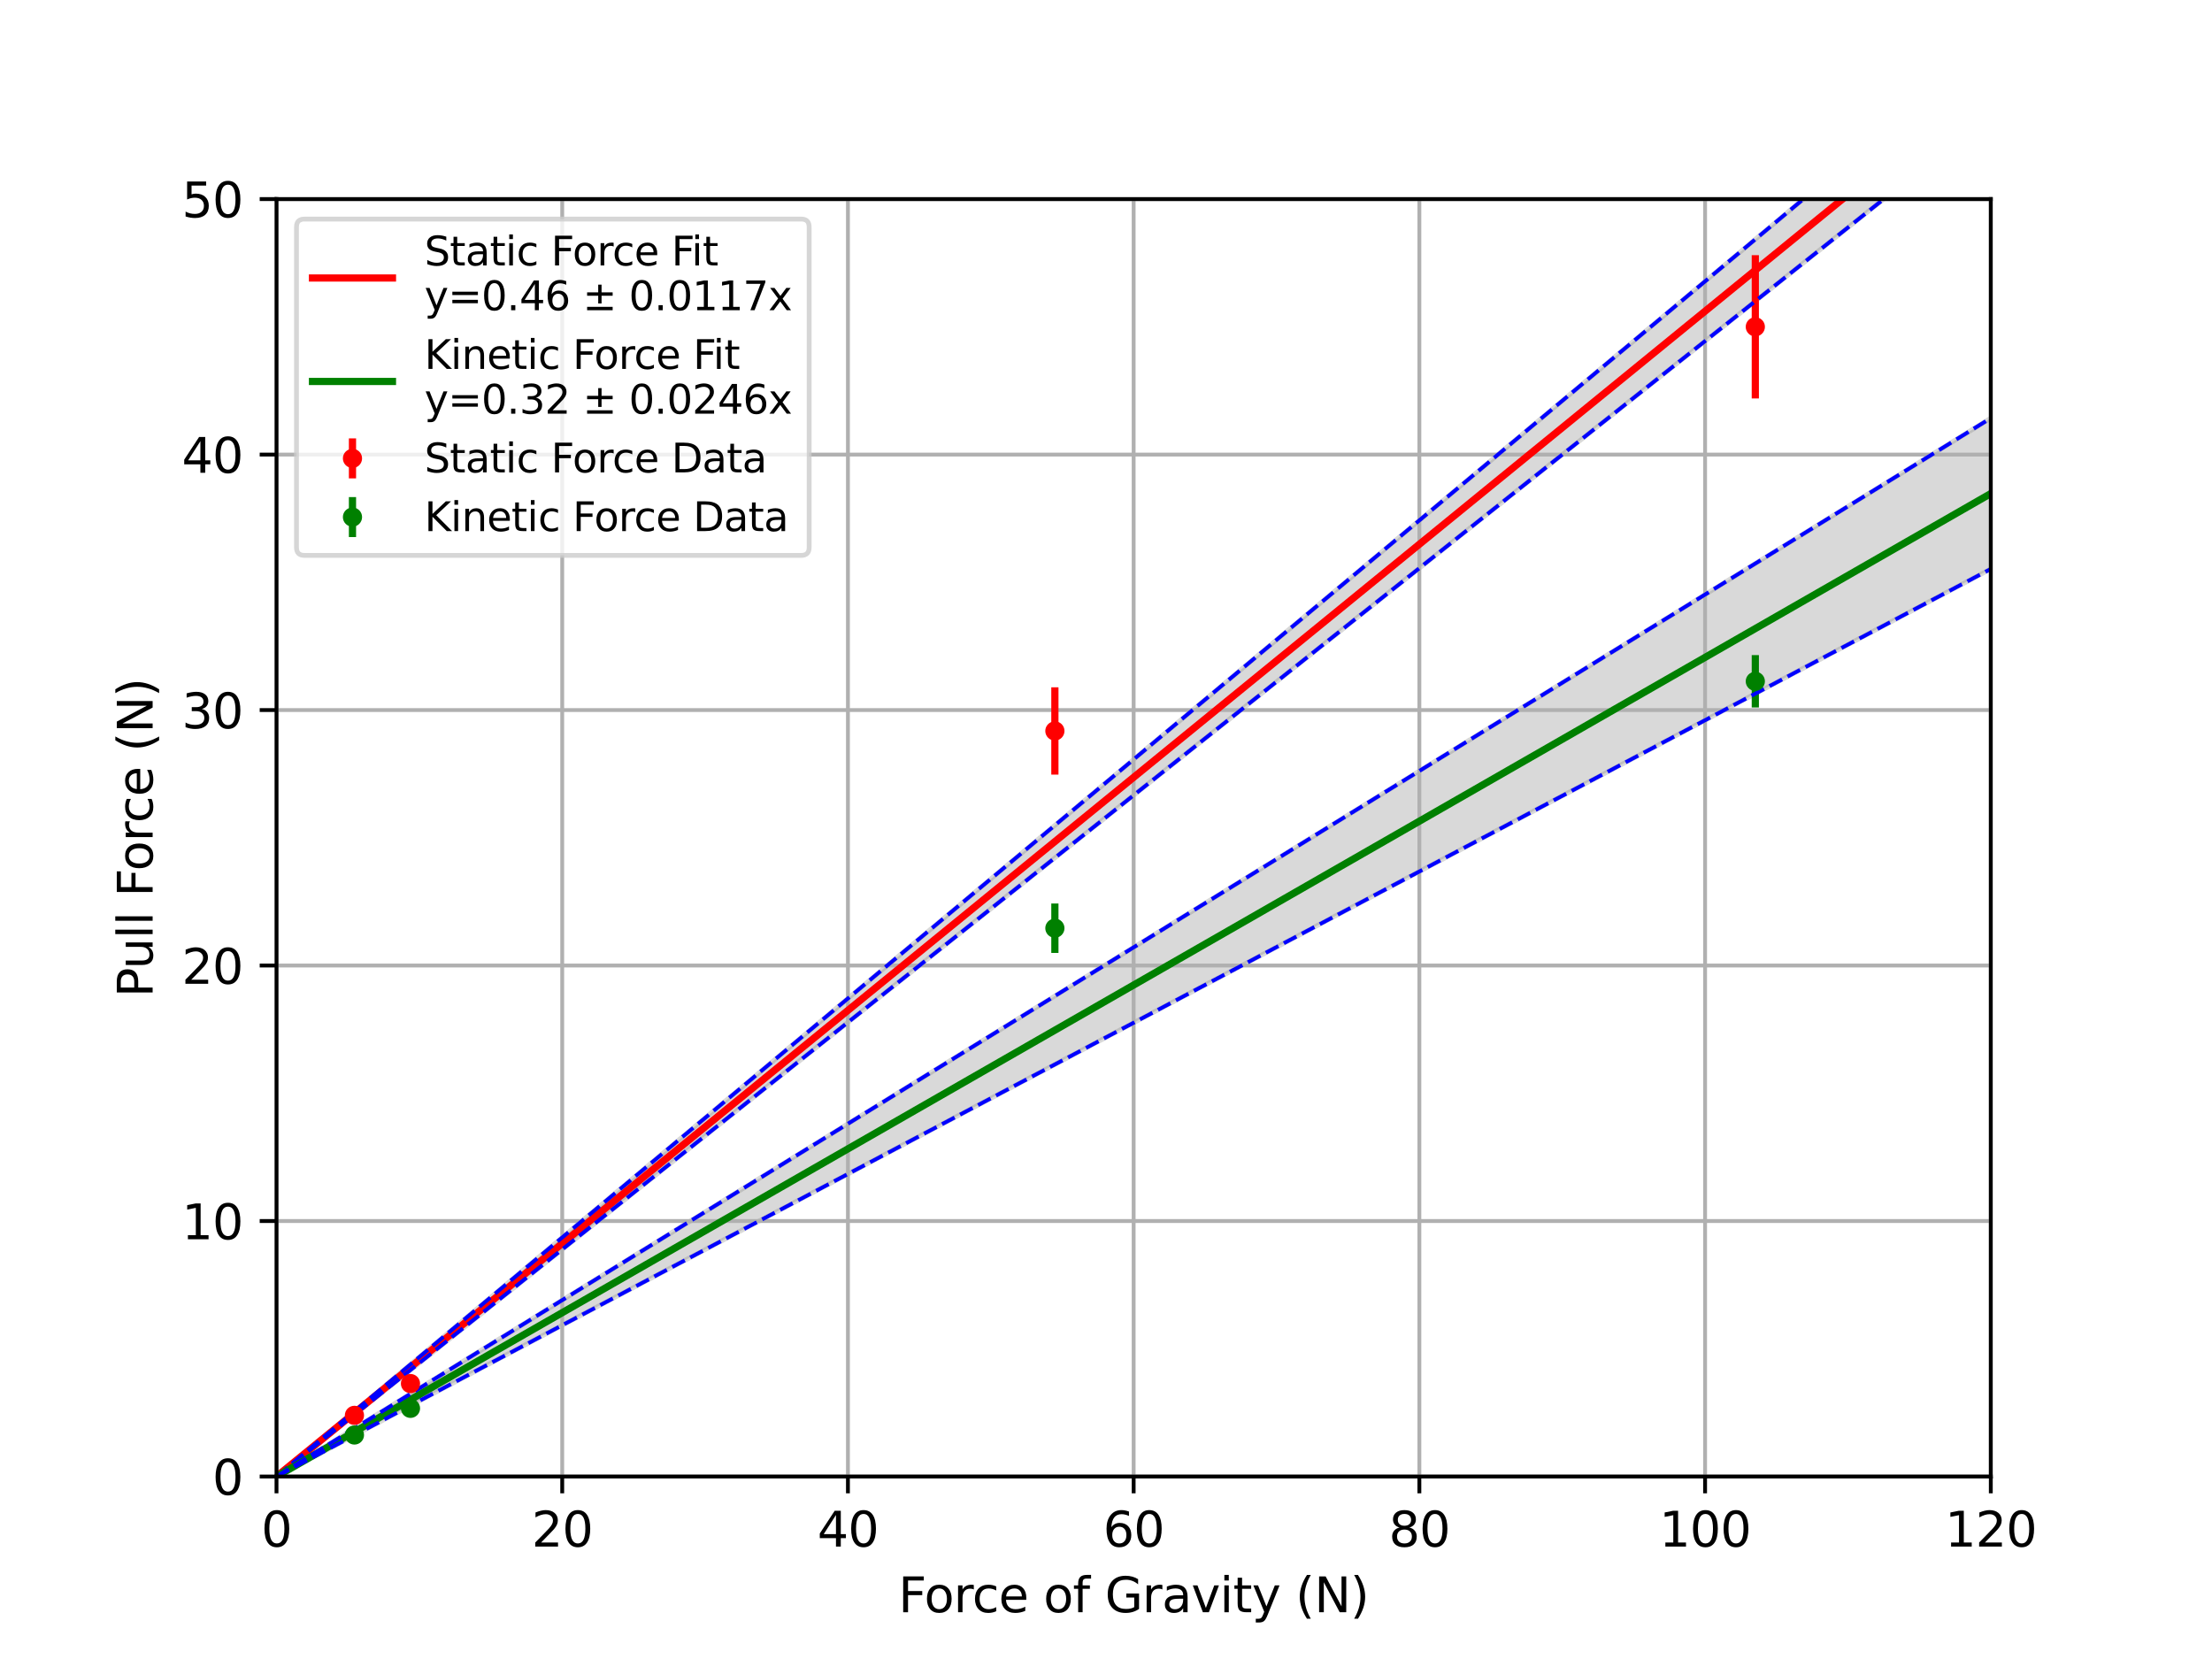 <?xml version="1.0" encoding="utf-8" standalone="no"?>
<!DOCTYPE svg PUBLIC "-//W3C//DTD SVG 1.1//EN"
  "http://www.w3.org/Graphics/SVG/1.1/DTD/svg11.dtd">
<svg xmlns:xlink="http://www.w3.org/1999/xlink" width="460.8pt" height="345.6pt" viewBox="0 0 460.8 345.6" xmlns="http://www.w3.org/2000/svg" version="1.1">
 <defs>
  <style type="text/css">*{stroke-linejoin: round; stroke-linecap: butt}</style>
 </defs>
 <g id="figure_1">
  <g id="patch_1">
   <path d="M 0 345.6 
L 460.8 345.6 
L 460.8 0 
L 0 0 
z
" style="fill: #ffffff"/>
  </g>
  <g id="axes_1">
   <g id="patch_2">
    <path d="M 57.6 307.584 
L 414.72 307.584 
L 414.72 41.472 
L 57.6 41.472 
z
" style="fill: #ffffff"/>
   </g>
   <g id="PolyCollection_1">
    <path d="M 57.6 307.584 
L 57.6 307.584 
L 62.268 303.874 
L 66.935 300.164 
L 71.603 296.455 
L 76.271 292.745 
L 80.938 289.035 
L 85.606 285.325 
L 90.273 281.615 
L 94.941 277.905 
L 99.609 274.196 
L 104.276 270.486 
L 108.944 266.776 
L 113.612 263.066 
L 118.279 259.356 
L 122.947 255.646 
L 127.614 251.937 
L 132.282 248.227 
L 136.95 244.517 
L 141.617 240.807 
L 146.285 237.097 
L 150.953 233.388 
L 155.62 229.678 
L 160.288 225.968 
L 164.956 222.258 
L 169.623 218.548 
L 174.291 214.838 
L 178.958 211.129 
L 183.626 207.419 
L 188.294 203.709 
L 192.961 199.999 
L 197.629 196.289 
L 202.297 192.58 
L 206.964 188.87 
L 211.632 185.16 
L 216.3 181.45 
L 220.967 177.74 
L 225.635 174.03 
L 230.302 170.321 
L 234.97 166.611 
L 239.638 162.901 
L 244.305 159.191 
L 248.973 155.481 
L 253.641 151.771 
L 258.308 148.062 
L 262.976 144.352 
L 267.643 140.642 
L 272.311 136.932 
L 276.979 133.222 
L 281.646 129.513 
L 286.314 125.803 
L 290.982 122.093 
L 295.649 118.383 
L 300.317 114.673 
L 304.985 110.963 
L 309.652 107.254 
L 314.32 103.544 
L 318.987 99.834 
L 323.655 96.124 
L 328.323 92.414 
L 332.99 88.704 
L 337.658 84.995 
L 342.326 81.285 
L 346.993 77.575 
L 351.661 73.865 
L 356.329 70.155 
L 360.996 66.446 
L 365.664 62.736 
L 370.331 59.026 
L 374.999 55.316 
L 379.667 51.606 
L 384.334 47.896 
L 389.002 44.187 
L 393.67 40.477 
L 398.337 36.767 
L 403.005 33.057 
L 407.672 29.347 
L 412.34 25.637 
L 417.008 21.928 
L 421.675 18.218 
L 426.343 14.508 
L 431.011 10.798 
L 435.678 7.088 
L 440.346 3.379 
L 445.014 -0.331 
L 449.681 -4.041 
L 454.349 -7.751 
L 459.016 -11.461 
L 463.684 -15.171 
L 468.352 -18.88 
L 473.019 -22.59 
L 477.687 -26.3 
L 482.355 -30.01 
L 487.022 -33.72 
L 491.69 -37.429 
L 496.358 -41.139 
L 501.025 -44.849 
L 505.693 -48.559 
L 510.36 -52.269 
L 515.028 -55.979 
L 519.696 -59.688 
L 519.696 -79.026 
L 519.696 -79.026 
L 515.028 -75.121 
L 510.36 -71.216 
L 505.693 -67.311 
L 501.025 -63.406 
L 496.358 -59.501 
L 491.69 -55.595 
L 487.022 -51.69 
L 482.355 -47.785 
L 477.687 -43.88 
L 473.019 -39.975 
L 468.352 -36.07 
L 463.684 -32.164 
L 459.016 -28.259 
L 454.349 -24.354 
L 449.681 -20.449 
L 445.014 -16.544 
L 440.346 -12.639 
L 435.678 -8.734 
L 431.011 -4.828 
L 426.343 -0.923 
L 421.675 2.982 
L 417.008 6.887 
L 412.34 10.792 
L 407.672 14.697 
L 403.005 18.603 
L 398.337 22.508 
L 393.67 26.413 
L 389.002 30.318 
L 384.334 34.223 
L 379.667 38.128 
L 374.999 42.033 
L 370.331 45.939 
L 365.664 49.844 
L 360.996 53.749 
L 356.329 57.654 
L 351.661 61.559 
L 346.993 65.464 
L 342.326 69.37 
L 337.658 73.275 
L 332.99 77.18 
L 328.323 81.085 
L 323.655 84.99 
L 318.987 88.895 
L 314.32 92.8 
L 309.652 96.706 
L 304.985 100.611 
L 300.317 104.516 
L 295.649 108.421 
L 290.982 112.326 
L 286.314 116.231 
L 281.646 120.137 
L 276.979 124.042 
L 272.311 127.947 
L 267.643 131.852 
L 262.976 135.757 
L 258.308 139.662 
L 253.641 143.568 
L 248.973 147.473 
L 244.305 151.378 
L 239.638 155.283 
L 234.97 159.188 
L 230.302 163.093 
L 225.635 166.998 
L 220.967 170.904 
L 216.3 174.809 
L 211.632 178.714 
L 206.964 182.619 
L 202.297 186.524 
L 197.629 190.429 
L 192.961 194.335 
L 188.294 198.24 
L 183.626 202.145 
L 178.958 206.05 
L 174.291 209.955 
L 169.623 213.86 
L 164.956 217.765 
L 160.288 221.671 
L 155.62 225.576 
L 150.953 229.481 
L 146.285 233.386 
L 141.617 237.291 
L 136.95 241.196 
L 132.282 245.102 
L 127.614 249.007 
L 122.947 252.912 
L 118.279 256.817 
L 113.612 260.722 
L 108.944 264.627 
L 104.276 268.532 
L 99.609 272.438 
L 94.941 276.343 
L 90.273 280.248 
L 85.606 284.153 
L 80.938 288.058 
L 76.271 291.963 
L 71.603 295.869 
L 66.935 299.774 
L 62.268 303.679 
L 57.6 307.584 
z
" clip-path="url(#pde9c6cf3af)" style="fill: #808080; fill-opacity: 0.3; stroke: #808080; stroke-opacity: 0.3"/>
   </g>
   <g id="PolyCollection_2">
    <path d="M 57.6 307.584 
L 57.6 307.584 
L 62.268 305.113 
L 66.935 302.642 
L 71.603 300.171 
L 76.271 297.7 
L 80.938 295.229 
L 85.606 292.758 
L 90.273 290.287 
L 94.941 287.816 
L 99.609 285.345 
L 104.276 282.874 
L 108.944 280.403 
L 113.612 277.932 
L 118.279 275.461 
L 122.947 272.99 
L 127.614 270.519 
L 132.282 268.048 
L 136.95 265.577 
L 141.617 263.106 
L 146.285 260.635 
L 150.953 258.163 
L 155.62 255.692 
L 160.288 253.221 
L 164.956 250.75 
L 169.623 248.279 
L 174.291 245.808 
L 178.958 243.337 
L 183.626 240.866 
L 188.294 238.395 
L 192.961 235.924 
L 197.629 233.453 
L 202.297 230.982 
L 206.964 228.511 
L 211.632 226.04 
L 216.3 223.569 
L 220.967 221.098 
L 225.635 218.627 
L 230.302 216.156 
L 234.97 213.685 
L 239.638 211.214 
L 244.305 208.743 
L 248.973 206.272 
L 253.641 203.801 
L 258.308 201.33 
L 262.976 198.859 
L 267.643 196.388 
L 272.311 193.917 
L 276.979 191.446 
L 281.646 188.975 
L 286.314 186.504 
L 290.982 184.033 
L 295.649 181.562 
L 300.317 179.091 
L 304.985 176.62 
L 309.652 174.149 
L 314.32 171.678 
L 318.987 169.207 
L 323.655 166.736 
L 328.323 164.265 
L 332.99 161.794 
L 337.658 159.322 
L 342.326 156.851 
L 346.993 154.38 
L 351.661 151.909 
L 356.329 149.438 
L 360.996 146.967 
L 365.664 144.496 
L 370.331 142.025 
L 374.999 139.554 
L 379.667 137.083 
L 384.334 134.612 
L 389.002 132.141 
L 393.67 129.67 
L 398.337 127.199 
L 403.005 124.728 
L 407.672 122.257 
L 412.34 119.786 
L 417.008 117.315 
L 421.675 114.844 
L 426.343 112.373 
L 431.011 109.902 
L 435.678 107.431 
L 440.346 104.96 
L 445.014 102.489 
L 449.681 100.018 
L 454.349 97.547 
L 459.016 95.076 
L 463.684 92.605 
L 468.352 90.134 
L 473.019 87.663 
L 477.687 85.192 
L 482.355 82.721 
L 487.022 80.25 
L 491.69 77.779 
L 496.358 75.308 
L 501.025 72.837 
L 505.693 70.366 
L 510.36 67.895 
L 515.028 65.424 
L 519.696 62.952 
L 519.696 22.293 
L 519.696 22.293 
L 515.028 25.175 
L 510.36 28.057 
L 505.693 30.938 
L 501.025 33.82 
L 496.358 36.702 
L 491.69 39.584 
L 487.022 42.465 
L 482.355 45.347 
L 477.687 48.229 
L 473.019 51.111 
L 468.352 53.992 
L 463.684 56.874 
L 459.016 59.756 
L 454.349 62.637 
L 449.681 65.519 
L 445.014 68.401 
L 440.346 71.283 
L 435.678 74.164 
L 431.011 77.046 
L 426.343 79.928 
L 421.675 82.81 
L 417.008 85.691 
L 412.34 88.573 
L 407.672 91.455 
L 403.005 94.336 
L 398.337 97.218 
L 393.67 100.1 
L 389.002 102.982 
L 384.334 105.863 
L 379.667 108.745 
L 374.999 111.627 
L 370.331 114.508 
L 365.664 117.39 
L 360.996 120.272 
L 356.329 123.154 
L 351.661 126.035 
L 346.993 128.917 
L 342.326 131.799 
L 337.658 134.681 
L 332.99 137.562 
L 328.323 140.444 
L 323.655 143.326 
L 318.987 146.207 
L 314.32 149.089 
L 309.652 151.971 
L 304.985 154.853 
L 300.317 157.734 
L 295.649 160.616 
L 290.982 163.498 
L 286.314 166.38 
L 281.646 169.261 
L 276.979 172.143 
L 272.311 175.025 
L 267.643 177.906 
L 262.976 180.788 
L 258.308 183.67 
L 253.641 186.552 
L 248.973 189.433 
L 244.305 192.315 
L 239.638 195.197 
L 234.97 198.078 
L 230.302 200.96 
L 225.635 203.842 
L 220.967 206.724 
L 216.3 209.605 
L 211.632 212.487 
L 206.964 215.369 
L 202.297 218.251 
L 197.629 221.132 
L 192.961 224.014 
L 188.294 226.896 
L 183.626 229.777 
L 178.958 232.659 
L 174.291 235.541 
L 169.623 238.423 
L 164.956 241.304 
L 160.288 244.186 
L 155.62 247.068 
L 150.953 249.95 
L 146.285 252.831 
L 141.617 255.713 
L 136.95 258.595 
L 132.282 261.476 
L 127.614 264.358 
L 122.947 267.24 
L 118.279 270.122 
L 113.612 273.003 
L 108.944 275.885 
L 104.276 278.767 
L 99.609 281.648 
L 94.941 284.53 
L 90.273 287.412 
L 85.606 290.294 
L 80.938 293.175 
L 76.271 296.057 
L 71.603 298.939 
L 66.935 301.821 
L 62.268 304.702 
L 57.6 307.584 
z
" clip-path="url(#pde9c6cf3af)" style="fill: #808080; fill-opacity: 0.3; stroke: #808080; stroke-opacity: 0.3"/>
   </g>
   <g id="matplotlib.axis_1">
    <g id="xtick_1">
     <g id="line2d_1">
      <path d="M 57.6 307.584 
L 57.6 41.472 
" clip-path="url(#pde9c6cf3af)" style="fill: none; stroke: #b0b0b0; stroke-width: 0.8; stroke-linecap: square"/>
     </g>
     <g id="line2d_2">
      <defs>
       <path id="m736e2a69e7" d="M 0 0 
L 0 3.5 
" style="stroke: #000000; stroke-width: 0.8"/>
      </defs>
      <g>
       <use xlink:href="#m736e2a69e7" x="57.6" y="307.584" style="stroke: #000000; stroke-width: 0.8"/>
      </g>
     </g>
     <g id="text_1">
      <!-- 0 -->
      <g transform="translate(54.419 322.182) scale(0.1 -0.1)">
       <defs>
        <path id="DejaVuSans-30" d="M 2034 4250 
Q 1547 4250 1301 3770 
Q 1056 3291 1056 2328 
Q 1056 1369 1301 889 
Q 1547 409 2034 409 
Q 2525 409 2770 889 
Q 3016 1369 3016 2328 
Q 3016 3291 2770 3770 
Q 2525 4250 2034 4250 
z
M 2034 4750 
Q 2819 4750 3233 4129 
Q 3647 3509 3647 2328 
Q 3647 1150 3233 529 
Q 2819 -91 2034 -91 
Q 1250 -91 836 529 
Q 422 1150 422 2328 
Q 422 3509 836 4129 
Q 1250 4750 2034 4750 
z
" transform="scale(0.016)"/>
       </defs>
       <use xlink:href="#DejaVuSans-30"/>
      </g>
     </g>
    </g>
    <g id="xtick_2">
     <g id="line2d_3">
      <path d="M 117.12 307.584 
L 117.12 41.472 
" clip-path="url(#pde9c6cf3af)" style="fill: none; stroke: #b0b0b0; stroke-width: 0.8; stroke-linecap: square"/>
     </g>
     <g id="line2d_4">
      <g>
       <use xlink:href="#m736e2a69e7" x="117.12" y="307.584" style="stroke: #000000; stroke-width: 0.8"/>
      </g>
     </g>
     <g id="text_2">
      <!-- 20 -->
      <g transform="translate(110.757 322.182) scale(0.1 -0.1)">
       <defs>
        <path id="DejaVuSans-32" d="M 1228 531 
L 3431 531 
L 3431 0 
L 469 0 
L 469 531 
Q 828 903 1448 1529 
Q 2069 2156 2228 2338 
Q 2531 2678 2651 2914 
Q 2772 3150 2772 3378 
Q 2772 3750 2511 3984 
Q 2250 4219 1831 4219 
Q 1534 4219 1204 4116 
Q 875 4013 500 3803 
L 500 4441 
Q 881 4594 1212 4672 
Q 1544 4750 1819 4750 
Q 2544 4750 2975 4387 
Q 3406 4025 3406 3419 
Q 3406 3131 3298 2873 
Q 3191 2616 2906 2266 
Q 2828 2175 2409 1742 
Q 1991 1309 1228 531 
z
" transform="scale(0.016)"/>
       </defs>
       <use xlink:href="#DejaVuSans-32"/>
       <use xlink:href="#DejaVuSans-30" x="63.623"/>
      </g>
     </g>
    </g>
    <g id="xtick_3">
     <g id="line2d_5">
      <path d="M 176.64 307.584 
L 176.64 41.472 
" clip-path="url(#pde9c6cf3af)" style="fill: none; stroke: #b0b0b0; stroke-width: 0.8; stroke-linecap: square"/>
     </g>
     <g id="line2d_6">
      <g>
       <use xlink:href="#m736e2a69e7" x="176.64" y="307.584" style="stroke: #000000; stroke-width: 0.8"/>
      </g>
     </g>
     <g id="text_3">
      <!-- 40 -->
      <g transform="translate(170.278 322.182) scale(0.1 -0.1)">
       <defs>
        <path id="DejaVuSans-34" d="M 2419 4116 
L 825 1625 
L 2419 1625 
L 2419 4116 
z
M 2253 4666 
L 3047 4666 
L 3047 1625 
L 3713 1625 
L 3713 1100 
L 3047 1100 
L 3047 0 
L 2419 0 
L 2419 1100 
L 313 1100 
L 313 1709 
L 2253 4666 
z
" transform="scale(0.016)"/>
       </defs>
       <use xlink:href="#DejaVuSans-34"/>
       <use xlink:href="#DejaVuSans-30" x="63.623"/>
      </g>
     </g>
    </g>
    <g id="xtick_4">
     <g id="line2d_7">
      <path d="M 236.16 307.584 
L 236.16 41.472 
" clip-path="url(#pde9c6cf3af)" style="fill: none; stroke: #b0b0b0; stroke-width: 0.8; stroke-linecap: square"/>
     </g>
     <g id="line2d_8">
      <g>
       <use xlink:href="#m736e2a69e7" x="236.16" y="307.584" style="stroke: #000000; stroke-width: 0.8"/>
      </g>
     </g>
     <g id="text_4">
      <!-- 60 -->
      <g transform="translate(229.798 322.182) scale(0.1 -0.1)">
       <defs>
        <path id="DejaVuSans-36" d="M 2113 2584 
Q 1688 2584 1439 2293 
Q 1191 2003 1191 1497 
Q 1191 994 1439 701 
Q 1688 409 2113 409 
Q 2538 409 2786 701 
Q 3034 994 3034 1497 
Q 3034 2003 2786 2293 
Q 2538 2584 2113 2584 
z
M 3366 4563 
L 3366 3988 
Q 3128 4100 2886 4159 
Q 2644 4219 2406 4219 
Q 1781 4219 1451 3797 
Q 1122 3375 1075 2522 
Q 1259 2794 1537 2939 
Q 1816 3084 2150 3084 
Q 2853 3084 3261 2657 
Q 3669 2231 3669 1497 
Q 3669 778 3244 343 
Q 2819 -91 2113 -91 
Q 1303 -91 875 529 
Q 447 1150 447 2328 
Q 447 3434 972 4092 
Q 1497 4750 2381 4750 
Q 2619 4750 2861 4703 
Q 3103 4656 3366 4563 
z
" transform="scale(0.016)"/>
       </defs>
       <use xlink:href="#DejaVuSans-36"/>
       <use xlink:href="#DejaVuSans-30" x="63.623"/>
      </g>
     </g>
    </g>
    <g id="xtick_5">
     <g id="line2d_9">
      <path d="M 295.68 307.584 
L 295.68 41.472 
" clip-path="url(#pde9c6cf3af)" style="fill: none; stroke: #b0b0b0; stroke-width: 0.8; stroke-linecap: square"/>
     </g>
     <g id="line2d_10">
      <g>
       <use xlink:href="#m736e2a69e7" x="295.68" y="307.584" style="stroke: #000000; stroke-width: 0.8"/>
      </g>
     </g>
     <g id="text_5">
      <!-- 80 -->
      <g transform="translate(289.317 322.182) scale(0.1 -0.1)">
       <defs>
        <path id="DejaVuSans-38" d="M 2034 2216 
Q 1584 2216 1326 1975 
Q 1069 1734 1069 1313 
Q 1069 891 1326 650 
Q 1584 409 2034 409 
Q 2484 409 2743 651 
Q 3003 894 3003 1313 
Q 3003 1734 2745 1975 
Q 2488 2216 2034 2216 
z
M 1403 2484 
Q 997 2584 770 2862 
Q 544 3141 544 3541 
Q 544 4100 942 4425 
Q 1341 4750 2034 4750 
Q 2731 4750 3128 4425 
Q 3525 4100 3525 3541 
Q 3525 3141 3298 2862 
Q 3072 2584 2669 2484 
Q 3125 2378 3379 2068 
Q 3634 1759 3634 1313 
Q 3634 634 3220 271 
Q 2806 -91 2034 -91 
Q 1263 -91 848 271 
Q 434 634 434 1313 
Q 434 1759 690 2068 
Q 947 2378 1403 2484 
z
M 1172 3481 
Q 1172 3119 1398 2916 
Q 1625 2713 2034 2713 
Q 2441 2713 2670 2916 
Q 2900 3119 2900 3481 
Q 2900 3844 2670 4047 
Q 2441 4250 2034 4250 
Q 1625 4250 1398 4047 
Q 1172 3844 1172 3481 
z
" transform="scale(0.016)"/>
       </defs>
       <use xlink:href="#DejaVuSans-38"/>
       <use xlink:href="#DejaVuSans-30" x="63.623"/>
      </g>
     </g>
    </g>
    <g id="xtick_6">
     <g id="line2d_11">
      <path d="M 355.2 307.584 
L 355.2 41.472 
" clip-path="url(#pde9c6cf3af)" style="fill: none; stroke: #b0b0b0; stroke-width: 0.8; stroke-linecap: square"/>
     </g>
     <g id="line2d_12">
      <g>
       <use xlink:href="#m736e2a69e7" x="355.2" y="307.584" style="stroke: #000000; stroke-width: 0.8"/>
      </g>
     </g>
     <g id="text_6">
      <!-- 100 -->
      <g transform="translate(345.656 322.182) scale(0.1 -0.1)">
       <defs>
        <path id="DejaVuSans-31" d="M 794 531 
L 1825 531 
L 1825 4091 
L 703 3866 
L 703 4441 
L 1819 4666 
L 2450 4666 
L 2450 531 
L 3481 531 
L 3481 0 
L 794 0 
L 794 531 
z
" transform="scale(0.016)"/>
       </defs>
       <use xlink:href="#DejaVuSans-31"/>
       <use xlink:href="#DejaVuSans-30" x="63.623"/>
       <use xlink:href="#DejaVuSans-30" x="127.246"/>
      </g>
     </g>
    </g>
    <g id="xtick_7">
     <g id="line2d_13">
      <path d="M 414.72 307.584 
L 414.72 41.472 
" clip-path="url(#pde9c6cf3af)" style="fill: none; stroke: #b0b0b0; stroke-width: 0.8; stroke-linecap: square"/>
     </g>
     <g id="line2d_14">
      <g>
       <use xlink:href="#m736e2a69e7" x="414.72" y="307.584" style="stroke: #000000; stroke-width: 0.8"/>
      </g>
     </g>
     <g id="text_7">
      <!-- 120 -->
      <g transform="translate(405.176 322.182) scale(0.1 -0.1)">
       <use xlink:href="#DejaVuSans-31"/>
       <use xlink:href="#DejaVuSans-32" x="63.623"/>
       <use xlink:href="#DejaVuSans-30" x="127.246"/>
      </g>
     </g>
    </g>
    <g id="text_8">
     <!-- Force of Gravity (N) -->
     <g transform="translate(187.147 335.861) scale(0.1 -0.1)">
      <defs>
       <path id="DejaVuSans-46" d="M 628 4666 
L 3309 4666 
L 3309 4134 
L 1259 4134 
L 1259 2759 
L 3109 2759 
L 3109 2228 
L 1259 2228 
L 1259 0 
L 628 0 
L 628 4666 
z
" transform="scale(0.016)"/>
       <path id="DejaVuSans-6f" d="M 1959 3097 
Q 1497 3097 1228 2736 
Q 959 2375 959 1747 
Q 959 1119 1226 758 
Q 1494 397 1959 397 
Q 2419 397 2687 759 
Q 2956 1122 2956 1747 
Q 2956 2369 2687 2733 
Q 2419 3097 1959 3097 
z
M 1959 3584 
Q 2709 3584 3137 3096 
Q 3566 2609 3566 1747 
Q 3566 888 3137 398 
Q 2709 -91 1959 -91 
Q 1206 -91 779 398 
Q 353 888 353 1747 
Q 353 2609 779 3096 
Q 1206 3584 1959 3584 
z
" transform="scale(0.016)"/>
       <path id="DejaVuSans-72" d="M 2631 2963 
Q 2534 3019 2420 3045 
Q 2306 3072 2169 3072 
Q 1681 3072 1420 2755 
Q 1159 2438 1159 1844 
L 1159 0 
L 581 0 
L 581 3500 
L 1159 3500 
L 1159 2956 
Q 1341 3275 1631 3429 
Q 1922 3584 2338 3584 
Q 2397 3584 2469 3576 
Q 2541 3569 2628 3553 
L 2631 2963 
z
" transform="scale(0.016)"/>
       <path id="DejaVuSans-63" d="M 3122 3366 
L 3122 2828 
Q 2878 2963 2633 3030 
Q 2388 3097 2138 3097 
Q 1578 3097 1268 2742 
Q 959 2388 959 1747 
Q 959 1106 1268 751 
Q 1578 397 2138 397 
Q 2388 397 2633 464 
Q 2878 531 3122 666 
L 3122 134 
Q 2881 22 2623 -34 
Q 2366 -91 2075 -91 
Q 1284 -91 818 406 
Q 353 903 353 1747 
Q 353 2603 823 3093 
Q 1294 3584 2113 3584 
Q 2378 3584 2631 3529 
Q 2884 3475 3122 3366 
z
" transform="scale(0.016)"/>
       <path id="DejaVuSans-65" d="M 3597 1894 
L 3597 1613 
L 953 1613 
Q 991 1019 1311 708 
Q 1631 397 2203 397 
Q 2534 397 2845 478 
Q 3156 559 3463 722 
L 3463 178 
Q 3153 47 2828 -22 
Q 2503 -91 2169 -91 
Q 1331 -91 842 396 
Q 353 884 353 1716 
Q 353 2575 817 3079 
Q 1281 3584 2069 3584 
Q 2775 3584 3186 3129 
Q 3597 2675 3597 1894 
z
M 3022 2063 
Q 3016 2534 2758 2815 
Q 2500 3097 2075 3097 
Q 1594 3097 1305 2825 
Q 1016 2553 972 2059 
L 3022 2063 
z
" transform="scale(0.016)"/>
       <path id="DejaVuSans-20" transform="scale(0.016)"/>
       <path id="DejaVuSans-66" d="M 2375 4863 
L 2375 4384 
L 1825 4384 
Q 1516 4384 1395 4259 
Q 1275 4134 1275 3809 
L 1275 3500 
L 2222 3500 
L 2222 3053 
L 1275 3053 
L 1275 0 
L 697 0 
L 697 3053 
L 147 3053 
L 147 3500 
L 697 3500 
L 697 3744 
Q 697 4328 969 4595 
Q 1241 4863 1831 4863 
L 2375 4863 
z
" transform="scale(0.016)"/>
       <path id="DejaVuSans-47" d="M 3809 666 
L 3809 1919 
L 2778 1919 
L 2778 2438 
L 4434 2438 
L 4434 434 
Q 4069 175 3628 42 
Q 3188 -91 2688 -91 
Q 1594 -91 976 548 
Q 359 1188 359 2328 
Q 359 3472 976 4111 
Q 1594 4750 2688 4750 
Q 3144 4750 3555 4637 
Q 3966 4525 4313 4306 
L 4313 3634 
Q 3963 3931 3569 4081 
Q 3175 4231 2741 4231 
Q 1884 4231 1454 3753 
Q 1025 3275 1025 2328 
Q 1025 1384 1454 906 
Q 1884 428 2741 428 
Q 3075 428 3337 486 
Q 3600 544 3809 666 
z
" transform="scale(0.016)"/>
       <path id="DejaVuSans-61" d="M 2194 1759 
Q 1497 1759 1228 1600 
Q 959 1441 959 1056 
Q 959 750 1161 570 
Q 1363 391 1709 391 
Q 2188 391 2477 730 
Q 2766 1069 2766 1631 
L 2766 1759 
L 2194 1759 
z
M 3341 1997 
L 3341 0 
L 2766 0 
L 2766 531 
Q 2569 213 2275 61 
Q 1981 -91 1556 -91 
Q 1019 -91 701 211 
Q 384 513 384 1019 
Q 384 1609 779 1909 
Q 1175 2209 1959 2209 
L 2766 2209 
L 2766 2266 
Q 2766 2663 2505 2880 
Q 2244 3097 1772 3097 
Q 1472 3097 1187 3025 
Q 903 2953 641 2809 
L 641 3341 
Q 956 3463 1253 3523 
Q 1550 3584 1831 3584 
Q 2591 3584 2966 3190 
Q 3341 2797 3341 1997 
z
" transform="scale(0.016)"/>
       <path id="DejaVuSans-76" d="M 191 3500 
L 800 3500 
L 1894 563 
L 2988 3500 
L 3597 3500 
L 2284 0 
L 1503 0 
L 191 3500 
z
" transform="scale(0.016)"/>
       <path id="DejaVuSans-69" d="M 603 3500 
L 1178 3500 
L 1178 0 
L 603 0 
L 603 3500 
z
M 603 4863 
L 1178 4863 
L 1178 4134 
L 603 4134 
L 603 4863 
z
" transform="scale(0.016)"/>
       <path id="DejaVuSans-74" d="M 1172 4494 
L 1172 3500 
L 2356 3500 
L 2356 3053 
L 1172 3053 
L 1172 1153 
Q 1172 725 1289 603 
Q 1406 481 1766 481 
L 2356 481 
L 2356 0 
L 1766 0 
Q 1100 0 847 248 
Q 594 497 594 1153 
L 594 3053 
L 172 3053 
L 172 3500 
L 594 3500 
L 594 4494 
L 1172 4494 
z
" transform="scale(0.016)"/>
       <path id="DejaVuSans-79" d="M 2059 -325 
Q 1816 -950 1584 -1140 
Q 1353 -1331 966 -1331 
L 506 -1331 
L 506 -850 
L 844 -850 
Q 1081 -850 1212 -737 
Q 1344 -625 1503 -206 
L 1606 56 
L 191 3500 
L 800 3500 
L 1894 763 
L 2988 3500 
L 3597 3500 
L 2059 -325 
z
" transform="scale(0.016)"/>
       <path id="DejaVuSans-28" d="M 1984 4856 
Q 1566 4138 1362 3434 
Q 1159 2731 1159 2009 
Q 1159 1288 1364 580 
Q 1569 -128 1984 -844 
L 1484 -844 
Q 1016 -109 783 600 
Q 550 1309 550 2009 
Q 550 2706 781 3412 
Q 1013 4119 1484 4856 
L 1984 4856 
z
" transform="scale(0.016)"/>
       <path id="DejaVuSans-4e" d="M 628 4666 
L 1478 4666 
L 3547 763 
L 3547 4666 
L 4159 4666 
L 4159 0 
L 3309 0 
L 1241 3903 
L 1241 0 
L 628 0 
L 628 4666 
z
" transform="scale(0.016)"/>
       <path id="DejaVuSans-29" d="M 513 4856 
L 1013 4856 
Q 1481 4119 1714 3412 
Q 1947 2706 1947 2009 
Q 1947 1309 1714 600 
Q 1481 -109 1013 -844 
L 513 -844 
Q 928 -128 1133 580 
Q 1338 1288 1338 2009 
Q 1338 2731 1133 3434 
Q 928 4138 513 4856 
z
" transform="scale(0.016)"/>
      </defs>
      <use xlink:href="#DejaVuSans-46"/>
      <use xlink:href="#DejaVuSans-6f" x="53.895"/>
      <use xlink:href="#DejaVuSans-72" x="115.076"/>
      <use xlink:href="#DejaVuSans-63" x="153.939"/>
      <use xlink:href="#DejaVuSans-65" x="208.92"/>
      <use xlink:href="#DejaVuSans-20" x="270.443"/>
      <use xlink:href="#DejaVuSans-6f" x="302.23"/>
      <use xlink:href="#DejaVuSans-66" x="363.412"/>
      <use xlink:href="#DejaVuSans-20" x="398.617"/>
      <use xlink:href="#DejaVuSans-47" x="430.404"/>
      <use xlink:href="#DejaVuSans-72" x="507.895"/>
      <use xlink:href="#DejaVuSans-61" x="549.008"/>
      <use xlink:href="#DejaVuSans-76" x="610.287"/>
      <use xlink:href="#DejaVuSans-69" x="669.467"/>
      <use xlink:href="#DejaVuSans-74" x="697.25"/>
      <use xlink:href="#DejaVuSans-79" x="736.459"/>
      <use xlink:href="#DejaVuSans-20" x="795.639"/>
      <use xlink:href="#DejaVuSans-28" x="827.426"/>
      <use xlink:href="#DejaVuSans-4e" x="866.439"/>
      <use xlink:href="#DejaVuSans-29" x="941.244"/>
     </g>
    </g>
   </g>
   <g id="matplotlib.axis_2">
    <g id="ytick_1">
     <g id="line2d_15">
      <path d="M 57.6 307.584 
L 414.72 307.584 
" clip-path="url(#pde9c6cf3af)" style="fill: none; stroke: #b0b0b0; stroke-width: 0.8; stroke-linecap: square"/>
     </g>
     <g id="line2d_16">
      <defs>
       <path id="md09bb5d22f" d="M 0 0 
L -3.5 0 
" style="stroke: #000000; stroke-width: 0.8"/>
      </defs>
      <g>
       <use xlink:href="#md09bb5d22f" x="57.6" y="307.584" style="stroke: #000000; stroke-width: 0.8"/>
      </g>
     </g>
     <g id="text_9">
      <!-- 0 -->
      <g transform="translate(44.237 311.383) scale(0.1 -0.1)">
       <use xlink:href="#DejaVuSans-30"/>
      </g>
     </g>
    </g>
    <g id="ytick_2">
     <g id="line2d_17">
      <path d="M 57.6 254.362 
L 414.72 254.362 
" clip-path="url(#pde9c6cf3af)" style="fill: none; stroke: #b0b0b0; stroke-width: 0.8; stroke-linecap: square"/>
     </g>
     <g id="line2d_18">
      <g>
       <use xlink:href="#md09bb5d22f" x="57.6" y="254.362" style="stroke: #000000; stroke-width: 0.8"/>
      </g>
     </g>
     <g id="text_10">
      <!-- 10 -->
      <g transform="translate(37.875 258.161) scale(0.1 -0.1)">
       <use xlink:href="#DejaVuSans-31"/>
       <use xlink:href="#DejaVuSans-30" x="63.623"/>
      </g>
     </g>
    </g>
    <g id="ytick_3">
     <g id="line2d_19">
      <path d="M 57.6 201.139 
L 414.72 201.139 
" clip-path="url(#pde9c6cf3af)" style="fill: none; stroke: #b0b0b0; stroke-width: 0.8; stroke-linecap: square"/>
     </g>
     <g id="line2d_20">
      <g>
       <use xlink:href="#md09bb5d22f" x="57.6" y="201.139" style="stroke: #000000; stroke-width: 0.8"/>
      </g>
     </g>
     <g id="text_11">
      <!-- 20 -->
      <g transform="translate(37.875 204.938) scale(0.1 -0.1)">
       <use xlink:href="#DejaVuSans-32"/>
       <use xlink:href="#DejaVuSans-30" x="63.623"/>
      </g>
     </g>
    </g>
    <g id="ytick_4">
     <g id="line2d_21">
      <path d="M 57.6 147.917 
L 414.72 147.917 
" clip-path="url(#pde9c6cf3af)" style="fill: none; stroke: #b0b0b0; stroke-width: 0.8; stroke-linecap: square"/>
     </g>
     <g id="line2d_22">
      <g>
       <use xlink:href="#md09bb5d22f" x="57.6" y="147.917" style="stroke: #000000; stroke-width: 0.8"/>
      </g>
     </g>
     <g id="text_12">
      <!-- 30 -->
      <g transform="translate(37.875 151.716) scale(0.1 -0.1)">
       <defs>
        <path id="DejaVuSans-33" d="M 2597 2516 
Q 3050 2419 3304 2112 
Q 3559 1806 3559 1356 
Q 3559 666 3084 287 
Q 2609 -91 1734 -91 
Q 1441 -91 1130 -33 
Q 819 25 488 141 
L 488 750 
Q 750 597 1062 519 
Q 1375 441 1716 441 
Q 2309 441 2620 675 
Q 2931 909 2931 1356 
Q 2931 1769 2642 2001 
Q 2353 2234 1838 2234 
L 1294 2234 
L 1294 2753 
L 1863 2753 
Q 2328 2753 2575 2939 
Q 2822 3125 2822 3475 
Q 2822 3834 2567 4026 
Q 2313 4219 1838 4219 
Q 1578 4219 1281 4162 
Q 984 4106 628 3988 
L 628 4550 
Q 988 4650 1302 4700 
Q 1616 4750 1894 4750 
Q 2613 4750 3031 4423 
Q 3450 4097 3450 3541 
Q 3450 3153 3228 2886 
Q 3006 2619 2597 2516 
z
" transform="scale(0.016)"/>
       </defs>
       <use xlink:href="#DejaVuSans-33"/>
       <use xlink:href="#DejaVuSans-30" x="63.623"/>
      </g>
     </g>
    </g>
    <g id="ytick_5">
     <g id="line2d_23">
      <path d="M 57.6 94.694 
L 414.72 94.694 
" clip-path="url(#pde9c6cf3af)" style="fill: none; stroke: #b0b0b0; stroke-width: 0.8; stroke-linecap: square"/>
     </g>
     <g id="line2d_24">
      <g>
       <use xlink:href="#md09bb5d22f" x="57.6" y="94.694" style="stroke: #000000; stroke-width: 0.8"/>
      </g>
     </g>
     <g id="text_13">
      <!-- 40 -->
      <g transform="translate(37.875 98.494) scale(0.1 -0.1)">
       <use xlink:href="#DejaVuSans-34"/>
       <use xlink:href="#DejaVuSans-30" x="63.623"/>
      </g>
     </g>
    </g>
    <g id="ytick_6">
     <g id="line2d_25">
      <path d="M 57.6 41.472 
L 414.72 41.472 
" clip-path="url(#pde9c6cf3af)" style="fill: none; stroke: #b0b0b0; stroke-width: 0.8; stroke-linecap: square"/>
     </g>
     <g id="line2d_26">
      <g>
       <use xlink:href="#md09bb5d22f" x="57.6" y="41.472" style="stroke: #000000; stroke-width: 0.8"/>
      </g>
     </g>
     <g id="text_14">
      <!-- 50 -->
      <g transform="translate(37.875 45.271) scale(0.1 -0.1)">
       <defs>
        <path id="DejaVuSans-35" d="M 691 4666 
L 3169 4666 
L 3169 4134 
L 1269 4134 
L 1269 2991 
Q 1406 3038 1543 3061 
Q 1681 3084 1819 3084 
Q 2600 3084 3056 2656 
Q 3513 2228 3513 1497 
Q 3513 744 3044 326 
Q 2575 -91 1722 -91 
Q 1428 -91 1123 -41 
Q 819 9 494 109 
L 494 744 
Q 775 591 1075 516 
Q 1375 441 1709 441 
Q 2250 441 2565 725 
Q 2881 1009 2881 1497 
Q 2881 1984 2565 2268 
Q 2250 2553 1709 2553 
Q 1456 2553 1204 2497 
Q 953 2441 691 2322 
L 691 4666 
z
" transform="scale(0.016)"/>
       </defs>
       <use xlink:href="#DejaVuSans-35"/>
       <use xlink:href="#DejaVuSans-30" x="63.623"/>
      </g>
     </g>
    </g>
    <g id="text_15">
     <!-- Pull Force (N) -->
     <g transform="translate(31.795 207.745) rotate(-90) scale(0.1 -0.1)">
      <defs>
       <path id="DejaVuSans-50" d="M 1259 4147 
L 1259 2394 
L 2053 2394 
Q 2494 2394 2734 2622 
Q 2975 2850 2975 3272 
Q 2975 3691 2734 3919 
Q 2494 4147 2053 4147 
L 1259 4147 
z
M 628 4666 
L 2053 4666 
Q 2838 4666 3239 4311 
Q 3641 3956 3641 3272 
Q 3641 2581 3239 2228 
Q 2838 1875 2053 1875 
L 1259 1875 
L 1259 0 
L 628 0 
L 628 4666 
z
" transform="scale(0.016)"/>
       <path id="DejaVuSans-75" d="M 544 1381 
L 544 3500 
L 1119 3500 
L 1119 1403 
Q 1119 906 1312 657 
Q 1506 409 1894 409 
Q 2359 409 2629 706 
Q 2900 1003 2900 1516 
L 2900 3500 
L 3475 3500 
L 3475 0 
L 2900 0 
L 2900 538 
Q 2691 219 2414 64 
Q 2138 -91 1772 -91 
Q 1169 -91 856 284 
Q 544 659 544 1381 
z
M 1991 3584 
L 1991 3584 
z
" transform="scale(0.016)"/>
       <path id="DejaVuSans-6c" d="M 603 4863 
L 1178 4863 
L 1178 0 
L 603 0 
L 603 4863 
z
" transform="scale(0.016)"/>
      </defs>
      <use xlink:href="#DejaVuSans-50"/>
      <use xlink:href="#DejaVuSans-75" x="58.553"/>
      <use xlink:href="#DejaVuSans-6c" x="121.932"/>
      <use xlink:href="#DejaVuSans-6c" x="149.715"/>
      <use xlink:href="#DejaVuSans-20" x="177.498"/>
      <use xlink:href="#DejaVuSans-46" x="209.285"/>
      <use xlink:href="#DejaVuSans-6f" x="263.18"/>
      <use xlink:href="#DejaVuSans-72" x="324.361"/>
      <use xlink:href="#DejaVuSans-63" x="363.225"/>
      <use xlink:href="#DejaVuSans-65" x="418.205"/>
      <use xlink:href="#DejaVuSans-20" x="479.729"/>
      <use xlink:href="#DejaVuSans-28" x="511.516"/>
      <use xlink:href="#DejaVuSans-4e" x="550.529"/>
      <use xlink:href="#DejaVuSans-29" x="625.334"/>
     </g>
    </g>
   </g>
   <g id="LineCollection_1">
    <path d="M 73.837 296.065 
L 73.837 293.623 
" clip-path="url(#pde9c6cf3af)" style="fill: none; stroke: #ff0000; stroke-width: 1.5"/>
    <path d="M 85.51 289.42 
L 85.51 287.028 
" clip-path="url(#pde9c6cf3af)" style="fill: none; stroke: #ff0000; stroke-width: 1.5"/>
    <path d="M 219.751 161.363 
L 219.751 143.18 
" clip-path="url(#pde9c6cf3af)" style="fill: none; stroke: #ff0000; stroke-width: 1.5"/>
    <path d="M 365.664 83.011 
L 365.664 53.156 
" clip-path="url(#pde9c6cf3af)" style="fill: none; stroke: #ff0000; stroke-width: 1.5"/>
   </g>
   <g id="line2d_27">
    <path d="M 57.6 307.584 
L 62.268 303.777 
L 66.935 299.969 
L 71.603 296.162 
L 76.271 292.354 
L 80.938 288.547 
L 85.606 284.739 
L 90.273 280.932 
L 94.941 277.124 
L 99.609 273.317 
L 104.276 269.509 
L 108.944 265.702 
L 113.612 261.894 
L 118.279 258.087 
L 122.947 254.279 
L 127.614 250.472 
L 132.282 246.664 
L 136.95 242.857 
L 141.617 239.049 
L 146.285 235.242 
L 150.953 231.434 
L 155.62 227.627 
L 160.288 223.819 
L 164.956 220.012 
L 169.623 216.204 
L 174.291 212.397 
L 178.958 208.589 
L 183.626 204.782 
L 188.294 200.974 
L 192.961 197.167 
L 197.629 193.359 
L 202.297 189.552 
L 206.964 185.744 
L 211.632 181.937 
L 216.3 178.129 
L 220.967 174.322 
L 225.635 170.514 
L 230.302 166.707 
L 234.97 162.899 
L 239.638 159.092 
L 244.305 155.284 
L 248.973 151.477 
L 253.641 147.669 
L 258.308 143.862 
L 262.976 140.055 
L 267.643 136.247 
L 272.311 132.44 
L 276.979 128.632 
L 281.646 124.825 
L 286.314 121.017 
L 290.982 117.21 
L 295.649 113.402 
L 300.317 109.595 
L 304.985 105.787 
L 309.652 101.98 
L 314.32 98.172 
L 318.987 94.365 
L 323.655 90.557 
L 328.323 86.75 
L 332.99 82.942 
L 337.658 79.135 
L 342.326 75.327 
L 346.993 71.52 
L 351.661 67.712 
L 356.329 63.905 
L 360.996 60.097 
L 365.664 56.29 
L 370.331 52.482 
L 374.999 48.675 
L 379.667 44.867 
L 384.334 41.06 
L 389.002 37.252 
L 393.67 33.445 
L 398.337 29.637 
L 403.005 25.83 
L 407.672 22.022 
L 412.34 18.215 
L 417.008 14.407 
L 421.675 10.6 
L 426.343 6.792 
L 431.011 2.985 
L 435.678 -0.823 
L 435.896 -1 
" clip-path="url(#pde9c6cf3af)" style="fill: none; stroke: #ff0000; stroke-width: 1.5; stroke-linecap: square"/>
   </g>
   <g id="line2d_28">
    <path d="M 57.6 307.584 
L 62.268 303.679 
L 66.935 299.774 
L 71.603 295.869 
L 76.271 291.963 
L 80.938 288.058 
L 85.606 284.153 
L 90.273 280.248 
L 94.941 276.343 
L 99.609 272.438 
L 104.276 268.532 
L 108.944 264.627 
L 113.612 260.722 
L 118.279 256.817 
L 122.947 252.912 
L 127.614 249.007 
L 132.282 245.102 
L 136.95 241.196 
L 141.617 237.291 
L 146.285 233.386 
L 150.953 229.481 
L 155.62 225.576 
L 160.288 221.671 
L 164.956 217.765 
L 169.623 213.86 
L 174.291 209.955 
L 178.958 206.05 
L 183.626 202.145 
L 188.294 198.24 
L 192.961 194.335 
L 197.629 190.429 
L 202.297 186.524 
L 206.964 182.619 
L 211.632 178.714 
L 216.3 174.809 
L 220.967 170.904 
L 225.635 166.998 
L 230.302 163.093 
L 234.97 159.188 
L 239.638 155.283 
L 244.305 151.378 
L 248.973 147.473 
L 253.641 143.568 
L 258.308 139.662 
L 262.976 135.757 
L 267.643 131.852 
L 272.311 127.947 
L 276.979 124.042 
L 281.646 120.137 
L 286.314 116.231 
L 290.982 112.326 
L 295.649 108.421 
L 300.317 104.516 
L 304.985 100.611 
L 309.652 96.706 
L 314.32 92.8 
L 318.987 88.895 
L 323.655 84.99 
L 328.323 81.085 
L 332.99 77.18 
L 337.658 73.275 
L 342.326 69.37 
L 346.993 65.464 
L 351.661 61.559 
L 356.329 57.654 
L 360.996 53.749 
L 365.664 49.844 
L 370.331 45.939 
L 374.999 42.033 
L 379.667 38.128 
L 384.334 34.223 
L 389.002 30.318 
L 393.67 26.413 
L 398.337 22.508 
L 403.005 18.603 
L 407.672 14.697 
L 412.34 10.792 
L 417.008 6.887 
L 421.675 2.982 
L 426.343 -0.923 
L 426.435 -1 
" clip-path="url(#pde9c6cf3af)" style="fill: none; stroke-dasharray: 2.96,1.28; stroke-dashoffset: 0; stroke: #0000ff; stroke-width: 0.8"/>
   </g>
   <g id="line2d_29">
    <path d="M 57.6 307.584 
L 62.268 303.874 
L 66.935 300.164 
L 71.603 296.455 
L 76.271 292.745 
L 80.938 289.035 
L 85.606 285.325 
L 90.273 281.615 
L 94.941 277.905 
L 99.609 274.196 
L 104.276 270.486 
L 108.944 266.776 
L 113.612 263.066 
L 118.279 259.356 
L 122.947 255.646 
L 127.614 251.937 
L 132.282 248.227 
L 136.95 244.517 
L 141.617 240.807 
L 146.285 237.097 
L 150.953 233.388 
L 155.62 229.678 
L 160.288 225.968 
L 164.956 222.258 
L 169.623 218.548 
L 174.291 214.838 
L 178.958 211.129 
L 183.626 207.419 
L 188.294 203.709 
L 192.961 199.999 
L 197.629 196.289 
L 202.297 192.58 
L 206.964 188.87 
L 211.632 185.16 
L 216.3 181.45 
L 220.967 177.74 
L 225.635 174.03 
L 230.302 170.321 
L 234.97 166.611 
L 239.638 162.901 
L 244.305 159.191 
L 248.973 155.481 
L 253.641 151.771 
L 258.308 148.062 
L 262.976 144.352 
L 267.643 140.642 
L 272.311 136.932 
L 276.979 133.222 
L 281.646 129.513 
L 286.314 125.803 
L 290.982 122.093 
L 295.649 118.383 
L 300.317 114.673 
L 304.985 110.963 
L 309.652 107.254 
L 314.32 103.544 
L 318.987 99.834 
L 323.655 96.124 
L 328.323 92.414 
L 332.99 88.704 
L 337.658 84.995 
L 342.326 81.285 
L 346.993 77.575 
L 351.661 73.865 
L 356.329 70.155 
L 360.996 66.446 
L 365.664 62.736 
L 370.331 59.026 
L 374.999 55.316 
L 379.667 51.606 
L 384.334 47.896 
L 389.002 44.187 
L 393.67 40.477 
L 398.337 36.767 
L 403.005 33.057 
L 407.672 29.347 
L 412.34 25.637 
L 417.008 21.928 
L 421.675 18.218 
L 426.343 14.508 
L 431.011 10.798 
L 435.678 7.088 
L 440.346 3.379 
L 445.014 -0.331 
L 445.855 -1 
" clip-path="url(#pde9c6cf3af)" style="fill: none; stroke-dasharray: 2.96,1.28; stroke-dashoffset: 0; stroke: #0000ff; stroke-width: 0.8"/>
   </g>
   <g id="LineCollection_2">
    <path d="M 73.837 299.173 
L 73.837 298.697 
" clip-path="url(#pde9c6cf3af)" style="fill: none; stroke: #008000; stroke-width: 1.5"/>
    <path d="M 85.51 293.884 
L 85.51 292.877 
" clip-path="url(#pde9c6cf3af)" style="fill: none; stroke: #008000; stroke-width: 1.5"/>
    <path d="M 219.751 198.509 
L 219.751 188.212 
" clip-path="url(#pde9c6cf3af)" style="fill: none; stroke: #008000; stroke-width: 1.5"/>
    <path d="M 365.664 147.383 
L 365.664 136.476 
" clip-path="url(#pde9c6cf3af)" style="fill: none; stroke: #008000; stroke-width: 1.5"/>
   </g>
   <g id="line2d_30">
    <path d="M 57.6 307.584 
L 62.268 304.908 
L 66.935 302.231 
L 71.603 299.555 
L 76.271 296.879 
L 80.938 294.202 
L 85.606 291.526 
L 90.273 288.849 
L 94.941 286.173 
L 99.609 283.497 
L 104.276 280.82 
L 108.944 278.144 
L 113.612 275.468 
L 118.279 272.791 
L 122.947 270.115 
L 127.614 267.438 
L 132.282 264.762 
L 136.95 262.086 
L 141.617 259.409 
L 146.285 256.733 
L 150.953 254.057 
L 155.62 251.38 
L 160.288 248.704 
L 164.956 246.027 
L 169.623 243.351 
L 174.291 240.675 
L 178.958 237.998 
L 183.626 235.322 
L 188.294 232.646 
L 192.961 229.969 
L 197.629 227.293 
L 202.297 224.616 
L 206.964 221.94 
L 211.632 219.264 
L 216.3 216.587 
L 220.967 213.911 
L 225.635 211.235 
L 230.302 208.558 
L 234.97 205.882 
L 239.638 203.205 
L 244.305 200.529 
L 248.973 197.853 
L 253.641 195.176 
L 258.308 192.5 
L 262.976 189.824 
L 267.643 187.147 
L 272.311 184.471 
L 276.979 181.794 
L 281.646 179.118 
L 286.314 176.442 
L 290.982 173.765 
L 295.649 171.089 
L 300.317 168.413 
L 304.985 165.736 
L 309.652 163.06 
L 314.32 160.383 
L 318.987 157.707 
L 323.655 155.031 
L 328.323 152.354 
L 332.99 149.678 
L 337.658 147.002 
L 342.326 144.325 
L 346.993 141.649 
L 351.661 138.972 
L 356.329 136.296 
L 360.996 133.62 
L 365.664 130.943 
L 370.331 128.267 
L 374.999 125.591 
L 379.667 122.914 
L 384.334 120.238 
L 389.002 117.561 
L 393.67 114.885 
L 398.337 112.209 
L 403.005 109.532 
L 407.672 106.856 
L 412.34 104.18 
L 417.008 101.503 
L 421.675 98.827 
L 426.343 96.15 
L 431.011 93.474 
L 435.678 90.798 
L 440.346 88.121 
L 445.014 85.445 
L 449.681 82.769 
L 454.349 80.092 
L 459.016 77.416 
L 461.8 75.82 
" clip-path="url(#pde9c6cf3af)" style="fill: none; stroke: #008000; stroke-width: 1.5; stroke-linecap: square"/>
   </g>
   <g id="line2d_31">
    <path d="M 57.6 307.584 
L 62.268 304.702 
L 66.935 301.821 
L 71.603 298.939 
L 76.271 296.057 
L 80.938 293.175 
L 85.606 290.294 
L 90.273 287.412 
L 94.941 284.53 
L 99.609 281.648 
L 104.276 278.767 
L 108.944 275.885 
L 113.612 273.003 
L 118.279 270.122 
L 122.947 267.24 
L 127.614 264.358 
L 132.282 261.476 
L 136.95 258.595 
L 141.617 255.713 
L 146.285 252.831 
L 150.953 249.95 
L 155.62 247.068 
L 160.288 244.186 
L 164.956 241.304 
L 169.623 238.423 
L 174.291 235.541 
L 178.958 232.659 
L 183.626 229.777 
L 188.294 226.896 
L 192.961 224.014 
L 197.629 221.132 
L 202.297 218.251 
L 206.964 215.369 
L 211.632 212.487 
L 216.3 209.605 
L 220.967 206.724 
L 225.635 203.842 
L 230.302 200.96 
L 234.97 198.078 
L 239.638 195.197 
L 244.305 192.315 
L 248.973 189.433 
L 253.641 186.552 
L 258.308 183.67 
L 262.976 180.788 
L 267.643 177.906 
L 272.311 175.025 
L 276.979 172.143 
L 281.646 169.261 
L 286.314 166.38 
L 290.982 163.498 
L 295.649 160.616 
L 300.317 157.734 
L 304.985 154.853 
L 309.652 151.971 
L 314.32 149.089 
L 318.987 146.207 
L 323.655 143.326 
L 328.323 140.444 
L 332.99 137.562 
L 337.658 134.681 
L 342.326 131.799 
L 346.993 128.917 
L 351.661 126.035 
L 356.329 123.154 
L 360.996 120.272 
L 365.664 117.39 
L 370.331 114.508 
L 374.999 111.627 
L 379.667 108.745 
L 384.334 105.863 
L 389.002 102.982 
L 393.67 100.1 
L 398.337 97.218 
L 403.005 94.336 
L 407.672 91.455 
L 412.34 88.573 
L 417.008 85.691 
L 421.675 82.81 
L 426.343 79.928 
L 431.011 77.046 
L 435.678 74.164 
L 440.346 71.283 
L 445.014 68.401 
L 449.681 65.519 
L 454.349 62.637 
L 459.016 59.756 
L 461.8 58.037 
" clip-path="url(#pde9c6cf3af)" style="fill: none; stroke-dasharray: 2.96,1.28; stroke-dashoffset: 0; stroke: #0000ff; stroke-width: 0.8"/>
   </g>
   <g id="line2d_32">
    <path d="M 57.6 307.584 
L 62.268 305.113 
L 66.935 302.642 
L 71.603 300.171 
L 76.271 297.7 
L 80.938 295.229 
L 85.606 292.758 
L 90.273 290.287 
L 94.941 287.816 
L 99.609 285.345 
L 104.276 282.874 
L 108.944 280.403 
L 113.612 277.932 
L 118.279 275.461 
L 122.947 272.99 
L 127.614 270.519 
L 132.282 268.048 
L 136.95 265.577 
L 141.617 263.106 
L 146.285 260.635 
L 150.953 258.163 
L 155.62 255.692 
L 160.288 253.221 
L 164.956 250.75 
L 169.623 248.279 
L 174.291 245.808 
L 178.958 243.337 
L 183.626 240.866 
L 188.294 238.395 
L 192.961 235.924 
L 197.629 233.453 
L 202.297 230.982 
L 206.964 228.511 
L 211.632 226.04 
L 216.3 223.569 
L 220.967 221.098 
L 225.635 218.627 
L 230.302 216.156 
L 234.97 213.685 
L 239.638 211.214 
L 244.305 208.743 
L 248.973 206.272 
L 253.641 203.801 
L 258.308 201.33 
L 262.976 198.859 
L 267.643 196.388 
L 272.311 193.917 
L 276.979 191.446 
L 281.646 188.975 
L 286.314 186.504 
L 290.982 184.033 
L 295.649 181.562 
L 300.317 179.091 
L 304.985 176.62 
L 309.652 174.149 
L 314.32 171.678 
L 318.987 169.207 
L 323.655 166.736 
L 328.323 164.265 
L 332.99 161.794 
L 337.658 159.322 
L 342.326 156.851 
L 346.993 154.38 
L 351.661 151.909 
L 356.329 149.438 
L 360.996 146.967 
L 365.664 144.496 
L 370.331 142.025 
L 374.999 139.554 
L 379.667 137.083 
L 384.334 134.612 
L 389.002 132.141 
L 393.67 129.67 
L 398.337 127.199 
L 403.005 124.728 
L 407.672 122.257 
L 412.34 119.786 
L 417.008 117.315 
L 421.675 114.844 
L 426.343 112.373 
L 431.011 109.902 
L 435.678 107.431 
L 440.346 104.96 
L 445.014 102.489 
L 449.681 100.018 
L 454.349 97.547 
L 459.016 95.076 
L 461.8 93.602 
" clip-path="url(#pde9c6cf3af)" style="fill: none; stroke-dasharray: 2.96,1.28; stroke-dashoffset: 0; stroke: #0000ff; stroke-width: 0.8"/>
   </g>
   <g id="line2d_33">
    <defs>
     <path id="mc882d52b5e" d="M 0 1.5 
C 0.398 1.5 0.779 1.342 1.061 1.061 
C 1.342 0.779 1.5 0.398 1.5 0 
C 1.5 -0.398 1.342 -0.779 1.061 -1.061 
C 0.779 -1.342 0.398 -1.5 0 -1.5 
C -0.398 -1.5 -0.779 -1.342 -1.061 -1.061 
C -1.342 -0.779 -1.5 -0.398 -1.5 0 
C -1.5 0.398 -1.342 0.779 -1.061 1.061 
C -0.779 1.342 -0.398 1.5 0 1.5 
z
" style="stroke: #ff0000"/>
    </defs>
    <g clip-path="url(#pde9c6cf3af)">
     <use xlink:href="#mc882d52b5e" x="73.837" y="294.844" style="fill: #ff0000; stroke: #ff0000"/>
     <use xlink:href="#mc882d52b5e" x="85.51" y="288.224" style="fill: #ff0000; stroke: #ff0000"/>
     <use xlink:href="#mc882d52b5e" x="219.751" y="152.271" style="fill: #ff0000; stroke: #ff0000"/>
     <use xlink:href="#mc882d52b5e" x="365.664" y="68.083" style="fill: #ff0000; stroke: #ff0000"/>
    </g>
   </g>
   <g id="line2d_34">
    <defs>
     <path id="m0dc74868fb" d="M 0 1.5 
C 0.398 1.5 0.779 1.342 1.061 1.061 
C 1.342 0.779 1.5 0.398 1.5 0 
C 1.5 -0.398 1.342 -0.779 1.061 -1.061 
C 0.779 -1.342 0.398 -1.5 0 -1.5 
C -0.398 -1.5 -0.779 -1.342 -1.061 -1.061 
C -1.342 -0.779 -1.5 -0.398 -1.5 0 
C -1.5 0.398 -1.342 0.779 -1.061 1.061 
C -0.779 1.342 -0.398 1.5 0 1.5 
z
" style="stroke: #008000"/>
    </defs>
    <g clip-path="url(#pde9c6cf3af)">
     <use xlink:href="#m0dc74868fb" x="73.837" y="298.935" style="fill: #008000; stroke: #008000"/>
     <use xlink:href="#m0dc74868fb" x="85.51" y="293.38" style="fill: #008000; stroke: #008000"/>
     <use xlink:href="#m0dc74868fb" x="219.751" y="193.361" style="fill: #008000; stroke: #008000"/>
     <use xlink:href="#m0dc74868fb" x="365.664" y="141.929" style="fill: #008000; stroke: #008000"/>
    </g>
   </g>
   <g id="patch_3">
    <path d="M 57.6 307.584 
L 57.6 41.472 
" style="fill: none; stroke: #000000; stroke-width: 0.8; stroke-linejoin: miter; stroke-linecap: square"/>
   </g>
   <g id="patch_4">
    <path d="M 414.72 307.584 
L 414.72 41.472 
" style="fill: none; stroke: #000000; stroke-width: 0.8; stroke-linejoin: miter; stroke-linecap: square"/>
   </g>
   <g id="patch_5">
    <path d="M 57.6 307.584 
L 414.72 307.584 
" style="fill: none; stroke: #000000; stroke-width: 0.8; stroke-linejoin: miter; stroke-linecap: square"/>
   </g>
   <g id="patch_6">
    <path d="M 57.6 41.472 
L 414.72 41.472 
" style="fill: none; stroke: #000000; stroke-width: 0.8; stroke-linejoin: miter; stroke-linecap: square"/>
   </g>
   <g id="legend_1">
    <g id="patch_7">
     <path d="M 63.431 115.699 
L 166.897 115.699 
Q 168.563 115.699 168.563 114.033 
L 168.563 47.303 
Q 168.563 45.637 166.897 45.637 
L 63.431 45.637 
Q 61.765 45.637 61.765 47.303 
L 61.765 114.033 
Q 61.765 115.699 63.431 115.699 
z
" style="fill: #ffffff; opacity: 0.8; stroke: #cccccc; stroke-linejoin: miter"/>
    </g>
    <g id="line2d_35">
     <path d="M 65.097 57.913 
L 73.427 57.913 
L 81.757 57.913 
" style="fill: none; stroke: #ff0000; stroke-width: 1.5; stroke-linecap: square"/>
    </g>
    <g id="text_16">
     <!-- Static Force Fit -->
     <g transform="translate(88.421 55.298) scale(0.083 -0.083)">
      <defs>
       <path id="DejaVuSans-53" d="M 3425 4513 
L 3425 3897 
Q 3066 4069 2747 4153 
Q 2428 4238 2131 4238 
Q 1616 4238 1336 4038 
Q 1056 3838 1056 3469 
Q 1056 3159 1242 3001 
Q 1428 2844 1947 2747 
L 2328 2669 
Q 3034 2534 3370 2195 
Q 3706 1856 3706 1288 
Q 3706 609 3251 259 
Q 2797 -91 1919 -91 
Q 1588 -91 1214 -16 
Q 841 59 441 206 
L 441 856 
Q 825 641 1194 531 
Q 1563 422 1919 422 
Q 2459 422 2753 634 
Q 3047 847 3047 1241 
Q 3047 1584 2836 1778 
Q 2625 1972 2144 2069 
L 1759 2144 
Q 1053 2284 737 2584 
Q 422 2884 422 3419 
Q 422 4038 858 4394 
Q 1294 4750 2059 4750 
Q 2388 4750 2728 4690 
Q 3069 4631 3425 4513 
z
" transform="scale(0.016)"/>
      </defs>
      <use xlink:href="#DejaVuSans-53"/>
      <use xlink:href="#DejaVuSans-74" x="63.477"/>
      <use xlink:href="#DejaVuSans-61" x="102.686"/>
      <use xlink:href="#DejaVuSans-74" x="163.965"/>
      <use xlink:href="#DejaVuSans-69" x="203.174"/>
      <use xlink:href="#DejaVuSans-63" x="230.957"/>
      <use xlink:href="#DejaVuSans-20" x="285.938"/>
      <use xlink:href="#DejaVuSans-46" x="317.725"/>
      <use xlink:href="#DejaVuSans-6f" x="371.619"/>
      <use xlink:href="#DejaVuSans-72" x="432.801"/>
      <use xlink:href="#DejaVuSans-63" x="471.664"/>
      <use xlink:href="#DejaVuSans-65" x="526.645"/>
      <use xlink:href="#DejaVuSans-20" x="588.168"/>
      <use xlink:href="#DejaVuSans-46" x="619.955"/>
      <use xlink:href="#DejaVuSans-69" x="670.225"/>
      <use xlink:href="#DejaVuSans-74" x="698.008"/>
     </g>
     <!-- y=0.46 ± 0.0117x -->
     <g transform="translate(88.421 64.626) scale(0.083 -0.083)">
      <defs>
       <path id="DejaVuSans-3d" d="M 678 2906 
L 4684 2906 
L 4684 2381 
L 678 2381 
L 678 2906 
z
M 678 1631 
L 4684 1631 
L 4684 1100 
L 678 1100 
L 678 1631 
z
" transform="scale(0.016)"/>
       <path id="DejaVuSans-2e" d="M 684 794 
L 1344 794 
L 1344 0 
L 684 0 
L 684 794 
z
" transform="scale(0.016)"/>
       <path id="DejaVuSans-b1" d="M 2944 4013 
L 2944 2803 
L 4684 2803 
L 4684 2272 
L 2944 2272 
L 2944 1063 
L 2419 1063 
L 2419 2272 
L 678 2272 
L 678 2803 
L 2419 2803 
L 2419 4013 
L 2944 4013 
z
M 678 531 
L 4684 531 
L 4684 0 
L 678 0 
L 678 531 
z
" transform="scale(0.016)"/>
       <path id="DejaVuSans-37" d="M 525 4666 
L 3525 4666 
L 3525 4397 
L 1831 0 
L 1172 0 
L 2766 4134 
L 525 4134 
L 525 4666 
z
" transform="scale(0.016)"/>
       <path id="DejaVuSans-78" d="M 3513 3500 
L 2247 1797 
L 3578 0 
L 2900 0 
L 1881 1375 
L 863 0 
L 184 0 
L 1544 1831 
L 300 3500 
L 978 3500 
L 1906 2253 
L 2834 3500 
L 3513 3500 
z
" transform="scale(0.016)"/>
      </defs>
      <use xlink:href="#DejaVuSans-79"/>
      <use xlink:href="#DejaVuSans-3d" x="59.18"/>
      <use xlink:href="#DejaVuSans-30" x="142.969"/>
      <use xlink:href="#DejaVuSans-2e" x="206.592"/>
      <use xlink:href="#DejaVuSans-34" x="238.379"/>
      <use xlink:href="#DejaVuSans-36" x="302.002"/>
      <use xlink:href="#DejaVuSans-20" x="365.625"/>
      <use xlink:href="#DejaVuSans-b1" x="397.412"/>
      <use xlink:href="#DejaVuSans-20" x="481.201"/>
      <use xlink:href="#DejaVuSans-30" x="512.988"/>
      <use xlink:href="#DejaVuSans-2e" x="576.611"/>
      <use xlink:href="#DejaVuSans-30" x="608.398"/>
      <use xlink:href="#DejaVuSans-31" x="672.021"/>
      <use xlink:href="#DejaVuSans-31" x="735.645"/>
      <use xlink:href="#DejaVuSans-37" x="799.268"/>
      <use xlink:href="#DejaVuSans-78" x="862.891"/>
     </g>
    </g>
    <g id="line2d_36">
     <path d="M 65.097 79.468 
L 73.427 79.468 
L 81.757 79.468 
" style="fill: none; stroke: #008000; stroke-width: 1.5; stroke-linecap: square"/>
    </g>
    <g id="text_17">
     <!-- Kinetic Force Fit -->
     <g transform="translate(88.421 76.853) scale(0.083 -0.083)">
      <defs>
       <path id="DejaVuSans-4b" d="M 628 4666 
L 1259 4666 
L 1259 2694 
L 3353 4666 
L 4166 4666 
L 1850 2491 
L 4331 0 
L 3500 0 
L 1259 2247 
L 1259 0 
L 628 0 
L 628 4666 
z
" transform="scale(0.016)"/>
       <path id="DejaVuSans-6e" d="M 3513 2113 
L 3513 0 
L 2938 0 
L 2938 2094 
Q 2938 2591 2744 2837 
Q 2550 3084 2163 3084 
Q 1697 3084 1428 2787 
Q 1159 2491 1159 1978 
L 1159 0 
L 581 0 
L 581 3500 
L 1159 3500 
L 1159 2956 
Q 1366 3272 1645 3428 
Q 1925 3584 2291 3584 
Q 2894 3584 3203 3211 
Q 3513 2838 3513 2113 
z
" transform="scale(0.016)"/>
      </defs>
      <use xlink:href="#DejaVuSans-4b"/>
      <use xlink:href="#DejaVuSans-69" x="65.576"/>
      <use xlink:href="#DejaVuSans-6e" x="93.359"/>
      <use xlink:href="#DejaVuSans-65" x="156.738"/>
      <use xlink:href="#DejaVuSans-74" x="218.262"/>
      <use xlink:href="#DejaVuSans-69" x="257.471"/>
      <use xlink:href="#DejaVuSans-63" x="285.254"/>
      <use xlink:href="#DejaVuSans-20" x="340.234"/>
      <use xlink:href="#DejaVuSans-46" x="372.021"/>
      <use xlink:href="#DejaVuSans-6f" x="425.916"/>
      <use xlink:href="#DejaVuSans-72" x="487.098"/>
      <use xlink:href="#DejaVuSans-63" x="525.961"/>
      <use xlink:href="#DejaVuSans-65" x="580.941"/>
      <use xlink:href="#DejaVuSans-20" x="642.465"/>
      <use xlink:href="#DejaVuSans-46" x="674.252"/>
      <use xlink:href="#DejaVuSans-69" x="724.521"/>
      <use xlink:href="#DejaVuSans-74" x="752.305"/>
     </g>
     <!-- y=0.32 ± 0.0246x -->
     <g transform="translate(88.421 86.181) scale(0.083 -0.083)">
      <use xlink:href="#DejaVuSans-79"/>
      <use xlink:href="#DejaVuSans-3d" x="59.18"/>
      <use xlink:href="#DejaVuSans-30" x="142.969"/>
      <use xlink:href="#DejaVuSans-2e" x="206.592"/>
      <use xlink:href="#DejaVuSans-33" x="238.379"/>
      <use xlink:href="#DejaVuSans-32" x="302.002"/>
      <use xlink:href="#DejaVuSans-20" x="365.625"/>
      <use xlink:href="#DejaVuSans-b1" x="397.412"/>
      <use xlink:href="#DejaVuSans-20" x="481.201"/>
      <use xlink:href="#DejaVuSans-30" x="512.988"/>
      <use xlink:href="#DejaVuSans-2e" x="576.611"/>
      <use xlink:href="#DejaVuSans-30" x="608.398"/>
      <use xlink:href="#DejaVuSans-32" x="672.021"/>
      <use xlink:href="#DejaVuSans-34" x="735.645"/>
      <use xlink:href="#DejaVuSans-36" x="799.268"/>
      <use xlink:href="#DejaVuSans-78" x="862.891"/>
     </g>
    </g>
    <g id="LineCollection_3">
     <path d="M 73.427 99.657 
L 73.427 91.327 
" style="fill: none; stroke: #ff0000; stroke-width: 1.5"/>
    </g>
    <g id="line2d_37"/>
    <g id="line2d_38">
     <g>
      <use xlink:href="#mc882d52b5e" x="73.427" y="95.492" style="fill: #ff0000; stroke: #ff0000"/>
     </g>
    </g>
    <g id="text_18">
     <!-- Static Force Data -->
     <g transform="translate(88.421 98.408) scale(0.083 -0.083)">
      <defs>
       <path id="DejaVuSans-44" d="M 1259 4147 
L 1259 519 
L 2022 519 
Q 2988 519 3436 956 
Q 3884 1394 3884 2338 
Q 3884 3275 3436 3711 
Q 2988 4147 2022 4147 
L 1259 4147 
z
M 628 4666 
L 1925 4666 
Q 3281 4666 3915 4102 
Q 4550 3538 4550 2338 
Q 4550 1131 3912 565 
Q 3275 0 1925 0 
L 628 0 
L 628 4666 
z
" transform="scale(0.016)"/>
      </defs>
      <use xlink:href="#DejaVuSans-53"/>
      <use xlink:href="#DejaVuSans-74" x="63.477"/>
      <use xlink:href="#DejaVuSans-61" x="102.686"/>
      <use xlink:href="#DejaVuSans-74" x="163.965"/>
      <use xlink:href="#DejaVuSans-69" x="203.174"/>
      <use xlink:href="#DejaVuSans-63" x="230.957"/>
      <use xlink:href="#DejaVuSans-20" x="285.938"/>
      <use xlink:href="#DejaVuSans-46" x="317.725"/>
      <use xlink:href="#DejaVuSans-6f" x="371.619"/>
      <use xlink:href="#DejaVuSans-72" x="432.801"/>
      <use xlink:href="#DejaVuSans-63" x="471.664"/>
      <use xlink:href="#DejaVuSans-65" x="526.645"/>
      <use xlink:href="#DejaVuSans-20" x="588.168"/>
      <use xlink:href="#DejaVuSans-44" x="619.955"/>
      <use xlink:href="#DejaVuSans-61" x="696.957"/>
      <use xlink:href="#DejaVuSans-74" x="758.236"/>
      <use xlink:href="#DejaVuSans-61" x="797.445"/>
     </g>
    </g>
    <g id="LineCollection_4">
     <path d="M 73.427 111.884 
L 73.427 103.554 
" style="fill: none; stroke: #008000; stroke-width: 1.5"/>
    </g>
    <g id="line2d_39"/>
    <g id="line2d_40">
     <g>
      <use xlink:href="#m0dc74868fb" x="73.427" y="107.719" style="fill: #008000; stroke: #008000"/>
     </g>
    </g>
    <g id="text_19">
     <!-- Kinetic Force Data -->
     <g transform="translate(88.421 110.635) scale(0.083 -0.083)">
      <use xlink:href="#DejaVuSans-4b"/>
      <use xlink:href="#DejaVuSans-69" x="65.576"/>
      <use xlink:href="#DejaVuSans-6e" x="93.359"/>
      <use xlink:href="#DejaVuSans-65" x="156.738"/>
      <use xlink:href="#DejaVuSans-74" x="218.262"/>
      <use xlink:href="#DejaVuSans-69" x="257.471"/>
      <use xlink:href="#DejaVuSans-63" x="285.254"/>
      <use xlink:href="#DejaVuSans-20" x="340.234"/>
      <use xlink:href="#DejaVuSans-46" x="372.021"/>
      <use xlink:href="#DejaVuSans-6f" x="425.916"/>
      <use xlink:href="#DejaVuSans-72" x="487.098"/>
      <use xlink:href="#DejaVuSans-63" x="525.961"/>
      <use xlink:href="#DejaVuSans-65" x="580.941"/>
      <use xlink:href="#DejaVuSans-20" x="642.465"/>
      <use xlink:href="#DejaVuSans-44" x="674.252"/>
      <use xlink:href="#DejaVuSans-61" x="751.254"/>
      <use xlink:href="#DejaVuSans-74" x="812.533"/>
      <use xlink:href="#DejaVuSans-61" x="851.742"/>
     </g>
    </g>
   </g>
  </g>
 </g>
 <defs>
  <clipPath id="pde9c6cf3af">
   <rect x="57.6" y="41.472" width="357.12" height="266.112"/>
  </clipPath>
 </defs>
</svg>
